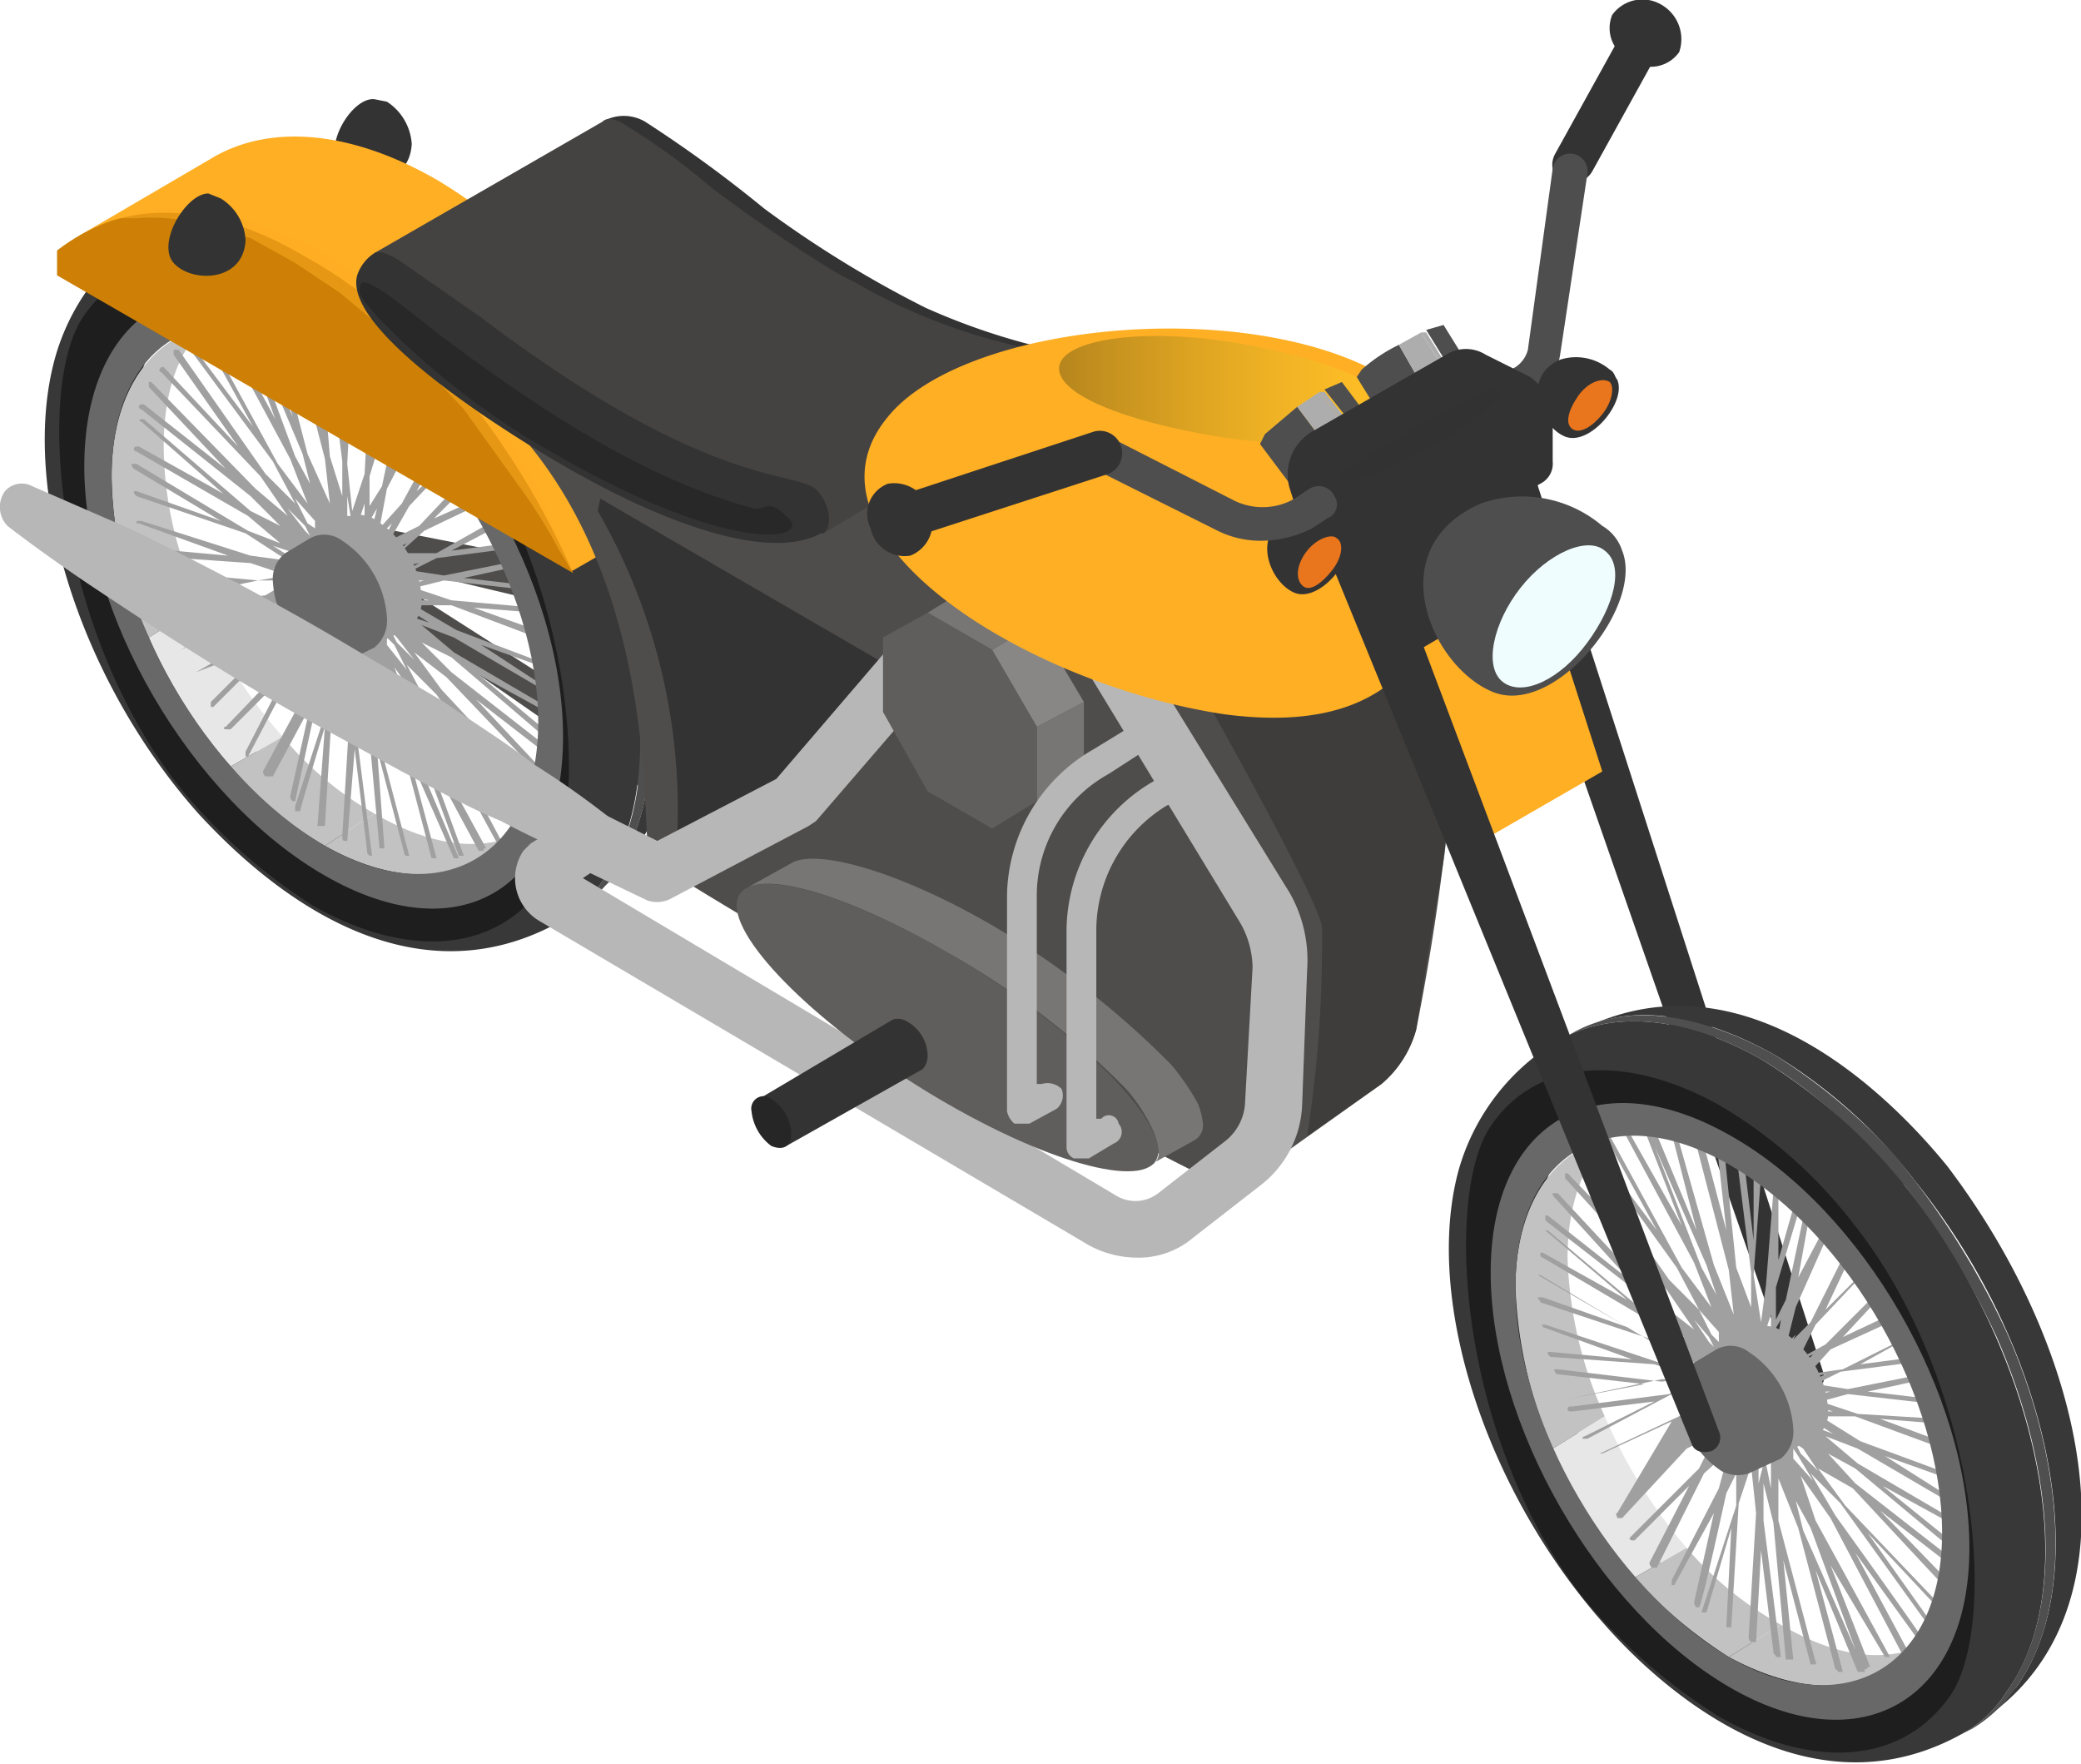 <svg xmlns="http://www.w3.org/2000/svg" xmlns:xlink="http://www.w3.org/1999/xlink" viewBox="0 0 83.9 71.1"><defs><linearGradient id="Áåçûìÿííûé_ãðàäèåíò_549" x1="42.65" y1="15.7" x2="56.19" y2="15.7" gradientUnits="userSpaceOnUse"><stop offset="0" stop-color="#846918"/><stop offset="0.14" stop-color="#9e7d1c"/><stop offset="0.41" stop-color="#c89d21"/><stop offset="0.65" stop-color="#e6b526"/><stop offset="0.85" stop-color="#f8c328"/><stop offset="1" stop-color="#ffc829"/></linearGradient></defs><title>m</title><g style="isolation:isolate"><g id="Layer_2" data-name="Layer 2"><g id="_0" data-name="0"><g id="_7" data-name="7"><path d="M14.9,21.2l16.3,3.2a1.2,1.2,0,0,1,.7.7L35,35.9a1,1,0,0,1-.7,1.2,1.4,1.4,0,0,1-.9-.1l-19-13.2c-.2-.1-.3-.2-.3-.4V21.9a.6.6,0,0,1,.6-.7h.2Zm.4,1.5v.7l-.2-.5L34.5,35.3,33,36.4,30,25.7l.8.7Z" style="fill:#4f4d4c"/><path d="M61.2,17.1,73.5,55.3a.6.6,0,0,1-.4.8.7.7,0,0,1-.8-.4L59.1,17.8a1,1,0,0,1,.7-1.4,1.1,1.1,0,0,1,1.4.7Z" style="fill:#333"/><path d="M15.1,4c-.9-.1-2.1,1.9-1.4,2.7s2.8.9,2.9-.9a2.2,2.2,0,0,0-1-1.7Z" style="fill:#333"/><path d="M15.2,21a1.2,1.2,0,0,0-1.3-.1l-1,.6a1.3,1.3,0,0,0-.5,1.1,4.1,4.1,0,0,0,1.8,3.2,1.4,1.4,0,0,0,1.1.1l1.2-.6a1.4,1.4,0,0,0,.5-1.2A4,4,0,0,0,15.2,21Z" style="fill:#a0a0a0"/><g style="isolation:isolate"><path d="M21.9,14.3h0c-2.3-2.7-8-8.5-14.4-5.7,2.1-.8,4.7-.3,7.3,1.2a19.1,19.1,0,0,1,5.7,5.1c5.5,6.8,7.4,15.9,4.2,20.4a4.7,4.7,0,0,1-1,1C29.6,31.8,27.6,21.8,21.9,14.3Z" style="fill:#383838"/><path d="M24.2,21a22.6,22.6,0,0,0-3.7-6.1l-.7-.9a21.1,21.1,0,0,0-5-4.2c-3-1.7-6-2.1-8.2-.8l-.4.2c2.2-1.2,5.2-.9,8.2.8a19.5,19.5,0,0,1,5,4.3l.7.8a27.6,27.6,0,0,1,3.7,6.1c2.4,5.5,2.8,11.1.5,14.3a4.8,4.8,0,0,1-1.8,1.7l.4-.2a5.8,5.8,0,0,0,1.8-1.7C27,32.1,26.7,26.4,24.2,21Z" style="fill:#4f4f4f"/><path d="M20.1,15.1A24.1,24.1,0,0,0,14.4,10c-3-1.7-6-2-8.2-.8a8.9,8.9,0,0,0-4,5.3C.8,19.7,3.2,27.4,8,32.8c2.3,2.5,8.1,7.9,14.5,4.4a4.8,4.8,0,0,0,1.8-1.7C27.4,31.1,25.6,21.9,20.1,15.1ZM21.4,35c-1.9,2.6-5.3,2.8-8.8.7a16.7,16.7,0,0,1-5-4.4c-4.8-6-6.4-14-3.6-17.9s5.2-2.8,8.7-.8a18.7,18.7,0,0,1,5,4.5C22.5,23.1,24.2,31.1,21.4,35Z" style="fill:#383838"/><path d="M18.1,16.6a19.2,19.2,0,0,0-5.4-4.7c-3.7-2.2-7.3-2-9.3.8S2.2,25.4,7.3,31.8a22.7,22.7,0,0,0,5.3,4.7c3.7,2.1,7.3,2,9.3-.8S23.2,23,18.1,16.6Zm3.2,17.2-.5.5c-1.7,1-4.1.7-6.5-.6a16.9,16.9,0,0,1-4.5-4.1C5.4,24.2,4,17,6.5,13.4A4.7,4.7,0,0,1,8,12.1h.3c2.3-.6,7.3,1.6,11.1,8C24.7,28.9,21.3,33.8,21.3,33.8Z" style="fill:#1e1e1e"/></g><g style="isolation:isolate"><g style="isolation:isolate"><path d="M13.1,34.1l2-1.3c2.4,1.4,4.6,1.6,6.2.6l-2.1,1.3c-1.6.9-3.8.7-6.1-.6Z" style="fill:#c2c2c2"/></g></g><g style="isolation:isolate"><g style="isolation:isolate"><path d="M7,13.7l2.1-1.2c-1.6.9-2.5,2.8-2.5,5.5a15,15,0,0,0,1.5,6.4L6,25.7a15.7,15.7,0,0,1-1.5-6.5c0-2.7,1-4.6,2.5-5.5Z" style="fill:#c2c2c2"/><path d="M6,25.7l2.1-1.3a18.2,18.2,0,0,0,3.3,5.3L9.3,30.9A20,20,0,0,1,6,25.7Z" style="fill:#e7e7e7"/><path d="M9.3,30.9l2.1-1.2a13.3,13.3,0,0,0,3.7,3.1l-2,1.3a14.4,14.4,0,0,1-3.8-3.2Z" style="fill:#c2c2c2"/></g></g><path d="M22.3,27.9,19.4,26l2.8,1c0-.1-.1-.1-.1-.2l-3.7-1.4-1.7-1h1.5l3.7,1.4v-.3l-2.8-1,2.5.2v-.2l-3.4-.3-1.5-.5,1.2-.3,3.5.4c-.1,0-.1-.1-.1-.2l-2.6-.3,2.3-.5c0-.1-.1-.1-.1-.2l-3,.6-1.3-.2,1-.5,3.1-.4-.2-.2-2.3.3,1.9-1-.2-.2-2.3,1.3H16.1l1-.9,2.3-1.1a.3.3,0,0,0-.1-.2l-1.8.8,1.4-1.4-.2-.2-1.8,1.9-1.2.6.8-1.4,1.7-1.8h-.1l-1.3,1.2.9-1.7c-.1-.1-.1-.2-.2-.2l-1.3,2.4-.9,1,.3-1.6,1.3-2.5a.2.2,0,0,0-.2-.2l-.9,1.7.5-2.2c-.1-.1-.1-.2-.2-.2l-.7,3.3-.5.8V19.2l.9-3-.2-.2-.6,2.1.2-2.5-.3-.3-.2,3.8-.5,1.5-.2-1.9.2-4-.2-.2-.2,2.8L13.5,14l-.3-.2.6,4.8V20l-.5-1.6-.4-4.9-.3-.2.3,3.6-1-3.8h-.2l1.4,5.4.2,1.8-.9-2L11,12.9h-.3l1.1,3.9L10,12.6H9.8l2.4,5.7.3,1.2-.6-1.1L9.8,12.7H9.6s-.1,0,0,.1l1.5,4.1L9,13H8.8c-.1,0-.1.1,0,.1l2.9,5.4.7,1.8-1.2-1.6-3-5.5H8l2.2,4L7.5,13.6H7.3l3.7,5,.9,1.7-1.2-1.2-3.5-5H7v.2l2.6,3.7-3-3.2H6.5c-.1.1-.1.2,0,.2l4,4.2,1.1,1.6-1.3-1.1L6.1,15.4H6v.2l3.1,3.3L5.8,16.3H5.7a.1.1,0,0,0,0,.2L10.1,20l1.2,1.2-1.2-.6L5.8,16.9H5.7c-.1,0-.1.1,0,.1L9,19.9,5.6,18H5.5a.1.1,0,0,0,0,.2L10,20.8l1.3,1.1L10,21.4,5.5,18.7H5.3a.3.3,0,0,0,.1.2L8.9,21,5.5,19.8H5.4c0,.1,0,.1.1.2l4.4,1.5,1.7,1.1-1.5-.2L5.7,21H5.6c-.1,0-.1,0-.1.1h.1l3.6,1.3-3.3-.3a.1.1,0,0,0-.1.1H5.7c0,.1.1.1.1.2l4.3.3,1.5.5-1.2.2L6.1,23a.1.1,0,0,1-.1.1h.1l3.5.4-3,.6H6.5c-.1,0-.1,0,0,.1h.1l3.8-.8h1.3l-1,.6-4,.5H6.6v.2h.1l3.4-.4L7.3,26.2h0l3.4-1.8,1.5-.2-1,1L7.9,27.1h0L10.8,26,8.5,28.3v.2h.1l2.7-2.7,1.1-.6-.7,1.4L9.1,29.3c-.1,0-.1.1,0,.1h.2l2.2-2.2L9.9,30.3v.2h.1l2-3.8.9-.9-.3,1.6-2,3.7a.3.3,0,0,0,.1.2H11l1.5-2.8-.8,3.6a.3.3,0,0,0,.1.2h.1l1-4.6.4-.8v1.3l-1.4,4.3v.2h.2c0-.1,1-3.4,1-3.4l-.3,4h.3l.3-5,.5-1.5.2,1.9-.3,5c0,.1,0,.2.1.2a.1.1,0,0,0,.1-.1.1.1,0,0,1-.1.1h.1l.3-3.7.5,4.1c0,.1,0,.1.1.2h.1l-.7-5.5V27.1l.5,1.6.5,5.5h.2l-.3-4,1.1,4.2a.1.1,0,0,0,.1.1h.1l-1.5-5.7L15,26.9l.9,2,1.5,5.7h.2l-1.1-4.1,1.8,4.1h.2l-2.4-5.7-.3-1.2.6,1.1,2.1,5.7h.2l-1.5-4.1,2.1,3.9h.2c0-.1,0-.1.1-.1l-3-5.5-.7-1.8,1.2,1.7,3,5.5h.2c0-.1-2.2-4.1-2.2-4.1l2.7,3.6H21c0-.1-3.7-5.1-3.7-5.1l-.9-1.7,1.2,1.2,3.5,5h.2L18.7,29l3,3.2h.1c.1,0,.1,0,0-.1h0l-4-4.3-1.1-1.5L18,27.3l4.2,4.4v-.3l-3-3.2,3.1,2.4v-.3l-4.1-3.2L17,25.9l1.2.6L22.3,30v-.3l-3-2.5,3.1,1.7v-.2l-4.1-2.4L17,25.2l1.3.5,4.1,2.4h0A.3.3,0,0,0,22.3,27.9ZM12.7,21v.3l-.3-.2-.5-1Zm-.4.2.2.4-.2-.2-.7-.9ZM11,22l.9.3.4.4h-.2Zm0,.9h1l.4.2H12Zm.2.7h0Zm.2.8.7-.4h.3Zm.4.8.7-.7h.4l-.2.4Zm.6.7.5-.9.3-.2v.4Zm1,.1-.3.5.3-1.1h0Zm.1-6.2.2,1v-1Zm.1,7V26l.2-.4v.2Zm.4-6V20l.2,1.2v-.4Zm.3,6.3-.2-1.2v1.2Zm3-2.9H16.2l-.3-.2h.4Zm-.2-.8-.8.2h-.4l.3-.2Zm-.2-.7-.7.4h-.5l.2-.2Zm-2.5-1.3v-.2l.3-.9V21Zm.2,4.9v1Zm.3-4.6h0v-.7l.3-.5Zm.2.6v-.5l.7-.7-.5,1Zm.5,0,.8-.4-.7.7h-.3Zm0,3.7v-.3l.3.3.5,1Zm.4-.1-.2-.4.2.2.7.9Zm.4-1.1-.4-.4h.2l1.1.7Z" style="fill:#a0a0a0"/><path d="M13.1,13.1c-5.3-3.1-9.6-.6-9.7,5.5s4.3,13.6,9.7,16.7,9.6.6,9.6-5.6S18.4,16.1,13.1,13.1Zm0,21c-4.8-2.8-8.6-9.4-8.6-14.9s3.9-7.7,8.6-4.9,8.6,9.4,8.6,14.8S17.8,36.8,13.1,34.1Z" style="fill:#686868"/><path d="M13.8,21.8a1.2,1.2,0,0,0-1.3-.1l-1,.6a1.3,1.3,0,0,0-.5,1.1,4.1,4.1,0,0,0,1.8,3.2,1.4,1.4,0,0,0,1.1.1l1.2-.6a1.4,1.4,0,0,0,.5-1.2A4,4,0,0,0,13.8,21.8Z" style="fill:#686868"/><g style="isolation:isolate"><path d="M28.3,19.9a32.1,32.1,0,0,0-5-7.9,24.6,24.6,0,0,0-5.6-4.7C14.1,5.2,10.8,5,8.5,6.4L3.2,9.5,23,23h.1L28.3,20Z" style="fill:#ffaf24"/><path d="M12.4,10.4c-3-1.8-5.7-2.2-7.9-1.5a7.8,7.8,0,0,0-2.2,1.2v1l20.8,12C20.8,17.8,16.9,12.9,12.4,10.4Z" style="fill:#cd8005"/><path d="M22.7,22.1a25.7,25.7,0,0,0-1.2-2.7l-.9-1.6L19.3,16l-1.4-1.8-1.7-1.7a20.9,20.9,0,0,0-3.9-2.7l-2-.8a6.7,6.7,0,0,0-1.9-.5,6.7,6.7,0,0,0-2.9.1l-.8.2h.8a7.4,7.4,0,0,1,2.8.3l1.8.5,1.8,1,1.8,1.2,1.8,1.5a12.9,12.9,0,0,1,1.7,1.6l1.5,1.6L21,19.7a20.6,20.6,0,0,1,1.5,2.4l.6,1A5.5,5.5,0,0,0,22.7,22.1Z" style="fill:#ffaf24;opacity:0.5"/></g><path d="M26.2,34.6c.4.5,22.2,13.3,23.6,13.3l5.9-4.2a4.4,4.4,0,0,0,1.4-2.2,98.2,98.2,0,0,0,1.7-13.4,8.9,8.9,0,0,0-.4-3.6,8.8,8.8,0,0,0-4.3-4.6A30.9,30.9,0,0,0,48,18l-5-1-4.5-1c-2.9-.6-5.8-1.1-8.8-1.5l-4.4-.7c-.8-.1-3.2,1-4.5,2a.9.9,0,0,0-.1,1.4C26.8,23.8,25.8,34,26.2,34.6Z" style="fill:#4f4d4c"/><path d="M57.2,30.3c-.4-1.7-.8-4.7-1.8-6.7l-7,4.2s4.9,8.7,4.9,9.6a51,51,0,0,1-.6,8.4l3-2.1a4.4,4.4,0,0,0,1.4-2.2c.3-2,.7-4.4,1.1-6.8S57.6,31.8,57.2,30.3Z" style="fill:#333;opacity:0.6"/><path d="M24.1,20.6a24.1,24.1,0,0,1,3.2,13.2l4.4-1.9,5.6-4.2L24.2,20.1Z" style="fill:#282828;opacity:0.7"/><path d="M71.9,53.7a1.2,1.2,0,0,0-1.3-.1l-1.1.6a1.3,1.3,0,0,0-.5,1.1,4.1,4.1,0,0,0,1.8,3.2,1.4,1.4,0,0,0,1.1.1l1.2-.6a1.2,1.2,0,0,0,.6-1.2A4,4,0,0,0,71.9,53.7Z" style="fill:#a0a0a0"/><g style="isolation:isolate"><path d="M78.5,47h0c-2.2-2.7-7.9-8.5-14.3-5.7,2-.8,4.6-.3,7.3,1.2a20.4,20.4,0,0,1,5.7,5.1c5.5,6.8,7.3,15.9,4.1,20.4l-.9,1C86.3,64.5,84.2,54.5,78.5,47Z" style="fill:#383838"/><path d="M80.9,53.7a32,32,0,0,0-3.7-6.1l-.7-.9a23.2,23.2,0,0,0-5-4.2c-3.1-1.7-6-2.1-8.2-.8l-.4.2c2.2-1.2,5.1-.9,8.1.8A19.5,19.5,0,0,1,76,47l.8.8a32,32,0,0,1,3.7,6.1c2.4,5.5,2.7,11.1.4,14.3a4.8,4.8,0,0,1-1.8,1.7l.4-.2A5.8,5.8,0,0,0,81.3,68C83.6,64.8,83.3,59.1,80.9,53.7Z" style="fill:#4f4f4f"/><path d="M76.8,47.8A22.6,22.6,0,0,0,71,42.7c-3-1.7-5.9-2-8.1-.8a8.9,8.9,0,0,0-4.1,5.3c-1.4,5.2,1.1,12.9,5.9,18.3,2.2,2.5,8.1,7.9,14.4,4.4a4.8,4.8,0,0,0,1.8-1.7C84.1,63.8,82.2,54.6,76.8,47.8ZM78,67.7c-1.9,2.6-5.3,2.8-8.7.7a15.6,15.6,0,0,1-5-4.4c-4.9-6-6.5-14-3.7-17.9s5.3-2.8,8.8-.8a18.7,18.7,0,0,1,5,4.5C79.2,55.8,80.8,63.8,78,67.7Z" style="fill:#383838"/><path d="M74.7,49.3a18.9,18.9,0,0,0-5.3-4.7c-3.7-2.1-7.4-2-9.3.8s-1.3,12.7,3.8,19.1a23,23,0,0,0,5.4,4.7c3.7,2.1,7.3,2,9.3-.8S79.8,55.7,74.7,49.3Zm3.2,17.2-.5.5c-1.7,1-4.1.7-6.5-.6a16.9,16.9,0,0,1-4.5-4.1c-4.3-5.4-5.8-12.6-3.3-16.2a4.7,4.7,0,0,1,1.5-1.3h.3c2.3-.6,7.3,1.6,11.2,8C81.4,61.6,77.9,66.5,77.9,66.5Z" style="fill:#1e1e1e"/></g><g style="isolation:isolate"><g style="isolation:isolate"><path d="M69.7,66.8l2.1-1.3c2.4,1.4,4.5,1.6,6.1.6l-2.1,1.3c-1.5.9-3.7.7-6.1-.6Z" style="fill:#c2c2c2"/></g></g><g style="isolation:isolate"><g style="isolation:isolate"><path d="M63.6,46.4l2.1-1.2c-1.5.9-2.5,2.8-2.5,5.5a16.6,16.6,0,0,0,1.5,6.4l-2.1,1.3a17.5,17.5,0,0,1-1.5-6.5c0-2.7,1-4.6,2.5-5.5Z" style="fill:#c2c2c2"/><path d="M62.6,58.4l2.1-1.3A20.6,20.6,0,0,0,68,62.4l-2.1,1.2a23,23,0,0,1-3.3-5.2Z" style="fill:#e7e7e7"/><path d="M65.9,63.6,68,62.4a13.7,13.7,0,0,0,3.8,3.1l-2.1,1.3a18.5,18.5,0,0,1-3.8-3.2Z" style="fill:#c2c2c2"/></g></g><path d="M79,60.6l-3-1.9,2.8,1v-.2L75,58.1l-1.6-1h1.4l3.8,1.4c0-.1-.1-.2-.1-.3l-2.7-1,2.5.2a.3.3,0,0,1-.1-.2L74.9,57l-1.5-.5,1.1-.3,3.5.4a.3.3,0,0,0-.1-.2l-2.6-.3,2.3-.5c0-.1,0-.1-.1-.2l-3,.6-1.3-.2,1-.5,3.1-.4v-.2l-2.3.3,1.8-1h-.1l-2.4,1.2-1.4.2.9-1,2.4-1.1c-.1-.1-.1-.2-.2-.2l-1.7.8,1.3-1.4c0-.1-.1-.1-.1-.2l-1.9,1.9-1.1.6.7-1.4,1.7-1.8h-.1l-1.2,1.2.8-1.7a.2.2,0,0,0-.2-.2l-1.2,2.4-1,1,.4-1.6L73.6,50c-.1-.1-.2-.1-.2-.2l-.9,1.7.4-2.2-.2-.2L72,52.4l-.4.8V51.9l.9-3-.2-.2-.6,2.1V48.3l-.2-.3-.3,3.8L71,53.3l-.3-1.9.3-4-.3-.2V50l-.4-3.3-.3-.2.6,4.8v1.4L70,51.1l-.5-4.9-.3-.2.4,3.6-1-3.8h-.3l1.4,5.4.2,1.8-.8-2-1.5-5.3h-.2l1,3.9-1.7-4.1h-.3L68.8,51l.4,1.2-.6-1.1-2.2-5.7c0-.1,0-.1-.1-.1h-.1l1.6,4.1-2.2-3.9h-.2l2.9,5.4.7,1.8-1.2-1.6-3-5.5h-.2l2.2,4-2.7-3.6H64c-.1,0-.1.1,0,.1l3.6,5,.9,1.7-1.2-1.2-3.5-5h-.2v.2l2.7,3.7-3.1-3.2h-.1v.2L67.2,52l1.1,1.6-1.4-1.1-4.1-4.4h-.2c0,.1,0,.1.1.2l3,3.3L62.4,49h-.1v.2l4.5,3.5,1.1,1.2-1.1-.6-4.4-3.7h-.1l3.3,2.8-3.4-1.9h-.1c0,.1,0,.2.1.2l4.4,2.6L68,54.6l-1.4-.5-4.5-2.7H62l3.6,2.1-3.4-1.2H62c0,.1.1.1.1.2l4.5,1.5,1.6,1.1-1.4-.2-4.5-1.5h-.2a.1.1,0,0,1,.1.1l3.6,1.3-3.3-.3h-.1c0,.1,0,.1.1.2l4.2.3,1.5.5-1.2.2-4.2-.5h-.1s-.1,0,0,.1a.1.1,0,0,0,.1.1l3.5.4-3.1.6h0l3.8-.8h1.4l-1.1.6-3.9.5h-.1a.1.1,0,0,0,0,.2h.1l3.3-.4-2.8,1.4h0a.1.1,0,0,0-.1.1H64l3.4-1.8,1.4-.2-.9,1-3.4,1.6h.1l2.8-1.3L65.2,61c-.1,0,0,.1,0,.2h.2L68,58.4l1.2-.6-.7,1.4L65.7,62a.1.1,0,0,0,.1.1h.1l2.2-2.2L66.5,63a.3.3,0,0,0,.1.2h.2l1.9-3.8,1-.9L69.3,60l-1.9,3.7v.2h.1L69.1,61l-.8,3.6a.3.3,0,0,0,.1.2h.1c.1,0,1.1-4.6,1.1-4.6l.4-.8v1.3L68.6,65h.2l1-3.4-.2,4h.2l.3-5,.5-1.5.2,1.9-.3,5a.3.3,0,0,0,.1.2h.2l.2-3.7.5,4.1c0,.1.1.1.1.2h.2l-.7-5.5V59.8l.4,1.6.5,5.5h.3l-.4-4,1.1,4.2h.2c0-.1.1-.1,0-.1l-1.5-5.7V59.6l.8,2L74,67.3a.1.1,0,0,1,.1.1h.2l-1.1-4.1,1.7,4.1h.3l-2.5-5.7-.3-1.2.6,1.1,2.1,5.7h.1a.1.1,0,0,0,.1-.1h.1l-1.6-4.1L76,66.8h.2l-3-5.5-.6-1.8,1.2,1.7,2.9,5.5H77l-2.2-4.1,2.6,3.6h.2c0-.1-3.6-5.1-3.6-5.1l-1-1.7,1.2,1.2,3.6,5H78l-2.7-3.8,3,3.2h.2l-4.1-4.3-1.1-1.5L74.7,60l4.1,4.4c0-.1.1-.2.1-.3l-3.1-3.2,3.1,2.4V63l-4.1-3.2-1.1-1.2,1.1.6L79,62.7v-.3l-3.1-2.5L79,61.6v-.2L74.9,59l-1.3-1.1,1.3.5L79,60.8h0Zm-9.7-6.9v.4l-.3-.3-.5-1Zm-.4.2.2.4-.2-.2-.6-.9Zm-1.3.8.9.3.5.4h-.3Zm.1.9h1l.3.2h-.3Zm.1.7h0Zm.2.8.8-.4h.5l-.2.2Zm.5.8.7-.7h.3v.4Zm.6.7.5-.9.3-.2V58Zm.9.1-.2.5.2-1.1h.1Zm.1-6.2.3,1v-1Zm.1,7v-.7l.2-.5v.2Zm.4-6v.6Zm.3,6.3V58.4l.2.6Zm3-2.9h-1l-.4-.3h.4Zm-.1-.8-.9.2h-.4l.3-.2Zm-.2-.7-.8.4h-.5l.2-.2Zm-2.5-1.2v-.3l.3-.9v.7Zm.1,4.8v-.4l.2.3V60Zm.4-4.6h-.1v-.7l.3-.5Zm.1.6v-.5l.7-.7-.5,1Zm.5,0,.9-.4-.7.7H72Zm.1,3.8v-.4l.2.3.6,1Zm.3-.2-.2-.4.3.2.6.9Zm.5-1.1-.5-.4h.2l1.1.7Z" style="fill:#a0a0a0"/><path d="M69.8,45.8c-5.4-3.1-9.7-.6-9.7,5.5S64.4,64.9,69.7,68s9.7.6,9.7-5.6S75.1,48.8,69.8,45.8Zm-.1,21C65,64,61.1,57.4,61.1,51.9S65,44.2,69.8,47s8.5,9.4,8.5,14.8S74.4,69.5,69.7,66.8Z" style="fill:#686868"/><path d="M70.5,54.5a1.2,1.2,0,0,0-1.3-.1l-1,.6a1.1,1.1,0,0,0-.6,1.1,4.1,4.1,0,0,0,1.8,3.2,1.4,1.4,0,0,0,1.1.1l1.3-.6a1.4,1.4,0,0,0,.5-1.2A4,4,0,0,0,70.5,54.5Z" style="fill:#686868"/><g style="isolation:isolate"><path d="M42.7,14.1h-.3a26.8,26.8,0,0,1-5.1-1.7,44.7,44.7,0,0,1-6.5-4A52.2,52.2,0,0,0,26,4.9a1.7,1.7,0,0,0-1.7,0L31.1,12l11.4,4.1C43.6,15.3,43.2,14.3,42.7,14.1Z" style="fill:#333"/><path d="M41.7,14.1a23.5,23.5,0,0,1-7.2-2.7l-.6-.3a59.7,59.7,0,0,1-5.3-3.6,25.4,25.4,0,0,0-3.3-2.4c-.4-.3-.8-.4-1-.2l-9.2,5.3c5.6,4.8,11.4,9.1,18.1,11.3l9.1-5.4h.1C43,15.7,42.4,14.2,41.7,14.1Z" style="fill:#444342"/><path d="M32.7,19.6c-1.2-.6-4.7-.3-13.3-6.8l-3.3-2.3c-.5-.3-.8-.4-1-.3a1.7,1.7,0,0,0-.7.9c-.7,2.6,8.5,7.8,8.9,8,3.2,1.8,7.6,3.6,9.8,2.4h.1C33.7,21.1,33.3,19.9,32.7,19.6Z" style="fill:#333"/><path d="M30.4,20.5c-4.2-1.1-8.5-3.9-12-6.5-1.5-1.1-2.5-2-3.2-2.4s-.7-.2-.7.2,3.4,4,7.7,6.4c7.2,4.2,10.5,3.6,9.6,2.7S30.9,20.6,30.4,20.5Z" style="fill:#282828"/></g><path d="M52,36,45.4,25.3a1,1,0,0,0-1.5-.4,1.1,1.1,0,0,0-.4,1.6L50,37.2a3.7,3.7,0,0,1,.5,1.8l-.3,5.4a2.1,2.1,0,0,1-.8,1.6l-2.7,2.1a1.5,1.5,0,0,1-1.7.1L23.5,35.4l.3-.2,2.3,1.1a1.2,1.2,0,0,0,1-.1l5.5-2.9.3-.2,5-5.8a1.1,1.1,0,0,0-.2-1.6,1.2,1.2,0,0,0-1.6.1l-4.8,5.6-4.8,2.5-2.2-1.1a1.4,1.4,0,0,0-1.1.1L21.4,34l-.3.3a2,2,0,0,0,.6,2.8L43.9,50.2a4.1,4.1,0,0,0,1.9.5,3.4,3.4,0,0,0,2.3-.8l2.7-2.1a4.3,4.3,0,0,0,1.7-3.3l.2-5.4A5.5,5.5,0,0,0,52,36Z" style="fill:#b7b7b7"/><path d="M48.3,44.5a9.3,9.3,0,0,0-1.1-1.6A35.4,35.4,0,0,0,40,37.3c-3.8-2.2-7.1-3.1-8.1-2.5l-1.8,1c1.1-.6,4.3.4,8.1,2.6a32.1,32.1,0,0,1,7.2,5.5,6.9,6.9,0,0,1,1.1,1.7,2.4,2.4,0,0,1,.2.8.5.5,0,0,1-.4.6l1.8-1a.7.7,0,0,0,.4-.7A3.1,3.1,0,0,0,48.3,44.5Z" style="fill:#777674"/><path d="M38.2,38.4c-4.7-2.7-8.5-3.6-8.5-1.9s3.8,5.3,8.5,8,8.5,3.5,8.5,1.9S42.9,41.1,38.2,38.4Z" style="fill:#605e5c"/><g style="isolation:isolate"><polygon points="41.8 29.3 41.8 32.3 43.7 31.3 43.7 28.3 41.8 29.3" style="fill:#777674"/><polygon points="41.8 25.1 40 26.2 41.8 29.3 43.7 28.3 41.8 25.1" style="fill:#898785"/><polygon points="39.2 23.6 37.4 24.7 40 26.2 41.8 25.1 39.2 23.6" style="fill:#777674"/><polygon points="40 26.2 37.4 24.7 35.6 25.7 35.6 28.7 37.4 31.9 40 33.4 41.8 32.3 41.8 29.3 40 26.2" style="fill:#605e5c"/></g><path d="M35.8,16.8c-4,4.8,5.5,10.8,13.6,12,5.4.7,8.5-1.3,9.3-6.7a9.2,9.2,0,0,0,.1-3.3C57,11.5,39.7,12,35.8,16.8Z" style="fill:#ffaf24"/><path d="M56.2,16.6c.1-1-2.8-2.2-6.5-2.8s-6.9-.1-7,1,2.7,2.2,6.4,2.8S56,17.7,56.2,16.6Z" style="opacity:0.6;mix-blend-mode:screen;fill:url(#Áåçûìÿííûé_ãðàäèåíò_549)"/><path d="M25,33.3a35.1,35.1,0,0,0-3.5-2.5c-1-.8-2.3-1.6-3.6-2.5l-4.4-2.6c-2.9-1.7-6-3.3-8.3-4.4L1.3,19.6a.9.9,0,0,0-1.1.2,1.1,1.1,0,0,0,.1,1.4s1.4,1.1,3.5,2.5,5,3.3,8,5l4.4,2.4c1.5.8,2.8,1.5,4,2a38.9,38.9,0,0,0,3.9,1.8,1.1,1.1,0,0,0,1.1-.3A.9.9,0,0,0,25,33.3Z" style="fill:#b7b7b7"/><path d="M43.6,46.7h-.3a.5.5,0,0,1-.3-.5V37.5a7,7,0,0,1,3.5-6l1-.6a.5.5,0,0,1,.8.2.5.5,0,0,1-.2.8l-1.1.6a5.9,5.9,0,0,0-2.8,5v7.6h.2a.4.4,0,0,1,.7.2.5.5,0,0,1-.2.8l-1,.6Z" style="fill:#b7b7b7"/><path d="M41.2,45.3h-.3a.9.9,0,0,1-.3-.5V36.1a6.9,6.9,0,0,1,3.5-5.9l1.8-1.1a.8.8,0,0,1,.8.2.6.6,0,0,1-.3.8l-1.7,1.1a5.6,5.6,0,0,0-2.9,4.9v7.6H42a.8.8,0,0,1,.8.2.7.7,0,0,1-.2.8l-1.1.6Z" style="fill:#b7b7b7"/><g id="Axonometric_Cylinder" data-name="Axonometric Cylinder"><path d="M36.6,41.2a.7.7,0,0,0-.6-.1l-5.4,3.2,1.1,1.9,5.5-3.1a.8.8,0,0,0,.2-.5A1.6,1.6,0,0,0,36.6,41.2Z" style="fill:#333"/><path id="Cylinder_face" data-name="Cylinder face" d="M31.9,45.7c0,.5-.3.7-.8.5a2,2,0,0,1-.8-1.4.5.5,0,0,1,.8-.5A1.7,1.7,0,0,1,31.9,45.7Z" style="fill:#262626"/></g><path d="M63.4,7.4H63a.9.9,0,0,1-.3-1.2l2.6-4.7A.9.9,0,0,1,66.5,1a.9.9,0,0,1,.3,1.2L64.2,6.9A1,1,0,0,1,63.4,7.4Z" style="fill:#333"/><path d="M59.6,17.2a.5.5,0,0,1-.6-.4.7.7,0,0,1,.2-.9l1.9-1.1a1.2,1.2,0,0,0,.5-.7l1-7.3A.7.7,0,0,1,64,7l-1.1,7.3A2.5,2.5,0,0,1,61.8,16l-1.9,1.1Z" style="fill:#4e4e4e"/><path d="M65.2,15.3c.4.9-1.1,2.7-2.1,2.3s-1.8-2.4-.2-3.1a2.1,2.1,0,0,1,2,.4C65.1,15,65.1,15.2,65.2,15.3Z" style="fill:#333"/><path d="M64.9,15.4c-.3-.2-.9,0-1.3.6s-.5,1.1-.2,1.3.8-.1,1.2-.6S65.1,15.6,64.9,15.4Z" style="fill:#e9751c"/><g style="isolation:isolate"><g style="isolation:isolate"><g style="isolation:isolate"><path d="M58.6,15.5l-1.3-2.1h.2l1.3,2.1Z" style="fill:#adadad"/><path d="M58.8,15.4l-1.3-2.1.7-.2,1.3,2.1c-.1-.1-.3,0-.7.2Z" style="fill:#4e4e4e"/></g></g><g style="isolation:isolate"><g style="isolation:isolate"><path d="M56,17.3l-1.3-2.1.2-.3a6.5,6.5,0,0,1,1.5-1L57.6,16l-1.4,1c-.2.2-.2.3-.2.3Z" style="fill:#4e4e4e"/><path d="M57.6,16l-1.2-2.1.9-.5,1.3,2.1-1,.5Z" style="fill:#adadad"/></g></g><path d="M58.6,15.5c.8-.4,1.1-.4.7,0a9.1,9.1,0,0,1-2.4,1.6c-.8.4-1.2.3-.7-.1A12.5,12.5,0,0,1,58.6,15.5Z" style="fill:#1a1a1a"/></g><g style="isolation:isolate"><g style="isolation:isolate"><g style="isolation:isolate"><path d="M54.7,17.8l-1.5-2h.2l1.5,1.9-.2.2Z" style="fill:#adadad"/><path d="M54.9,17.6l-1.5-1.9.7-.3,1.5,2-.7.2Z" style="fill:#4e4e4e"/></g></g><g style="isolation:isolate"><g style="isolation:isolate"><path d="M52.3,19.9l-1.5-2,.2-.4,1.3-1.1,1.5,2-1.3,1.1c-.2.2-.2.3-.2.4Z" style="fill:#4e4e4e"/><path d="M53.8,18.4l-1.5-2,.9-.6,1.5,2a2.4,2.4,0,0,0-.9.6Z" style="fill:#adadad"/></g></g><path d="M54.7,17.8c.8-.5,1.1-.5.7,0a15.4,15.4,0,0,1-2.2,1.7c-.8.5-1.1.5-.7,0A8,8,0,0,1,54.7,17.8Z" style="fill:#1a1a1a"/></g><polygon points="60.2 17.4 54.2 20.9 59.4 34.1 64.6 31.1 60.2 17.4" style="fill:#ffaf24"/><path d="M55.2,22.5l1.5,4L62,23.4l-1.3-4C58.8,20.4,56.9,21.4,55.2,22.5Z" style="fill:#333"/><path d="M55.3,20.5l14,37.2a.6.6,0,0,1-.3.8c-.4.1-.7,0-.8-.3L53.1,21.3a1.2,1.2,0,0,1,2.2-.8Z" style="fill:#333"/><path d="M58.3,14.3l-5.4,3.1a2,2,0,0,0-.9,2.3l.7,2.2a2.4,2.4,0,0,0,.6.8l1.7.9,7.1-4.1a.9.9,0,0,0,.5-.9V16.9a2.2,2.2,0,0,0-.9-1.7l-1.8-.9A1.5,1.5,0,0,0,58.3,14.3Z" style="fill:#333"/><path d="M54.3,21.6c.4.9-1.1,2.7-2.1,2.3s-1.8-2.4-.2-3.1a2.1,2.1,0,0,1,2,.4Z" style="fill:#333"/><path d="M53.9,21.7c-.2-.2-.8,0-1.2.5s-.5,1.1-.2,1.4.8-.1,1.2-.6S54.2,21.9,53.9,21.7Z" style="fill:#e9751c"/><path d="M50.9,21.8a3.9,3.9,0,0,1-1.8-.4l-5-2.5a.8.8,0,0,1-.3-1c.1-.3.6-.4.9-.3l5.1,2.6a2.6,2.6,0,0,0,2.4-.1l.6-.4a.7.7,0,0,1,1,.3.6.6,0,0,1-.3.9l-.6.4A4.6,4.6,0,0,1,50.9,21.8Z" style="fill:#4e4e4e"/><path d="M36.8,21.6a.9.9,0,0,1-.3-1.7l7.6-2.5a.9.9,0,0,1,1.1.6.9.9,0,0,1-.5,1.1L37,21.6Z" style="fill:#333"/><path d="M65.4,22.2c.9,2.2-2.7,6.7-5.2,5.7s-4.6-5.8-.5-7.6a5,5,0,0,1,4.9.9A1.8,1.8,0,0,1,65.4,22.2Z" style="fill:#4e4e4e"/><path d="M64.7,22.2c-.7-.6-2.3.1-3.4,1.5s-1.5,3.2-.7,3.8,2.3-.1,3.4-1.6S65.5,22.8,64.7,22.2Z" style="fill:#f0fdff"/><path d="M67.7,2.1a1.4,1.4,0,0,1-2,.3A1.4,1.4,0,0,1,65,.6a1.5,1.5,0,0,1,2-.4A1.6,1.6,0,0,1,67.7,2.1Z" style="fill:#333"/><path d="M36.7,22.4a1.4,1.4,0,0,1-1.6-1.1,1.3,1.3,0,0,1,.7-1.8,1.5,1.5,0,0,1,1.7,1.1A1.4,1.4,0,0,1,36.7,22.4Z" style="fill:#333"/><path d="M60.6,15.5c.2.4-1.1,1.5-2.9,2.5s-3.5,1.6-3.7,1.3S60.4,15.2,60.6,15.5Z" style="fill:#333;opacity:0.8;mix-blend-mode:screen"/><path d="M61.9,20.7c-.5.1-.8.5-.6.8a1.4,1.4,0,0,0,1.3.3c.5-.2.8-.6.6-.9A1.2,1.2,0,0,0,61.9,20.7Z" style="fill:#4e4e4e;opacity:0.8;mix-blend-mode:screen"/><path d="M8.4,7.8c-.9,0-2.1,2-1.4,2.8s2.8.8,2.9-.9A2.1,2.1,0,0,0,8.9,8Z" style="fill:#333"/></g></g></g></g></svg>